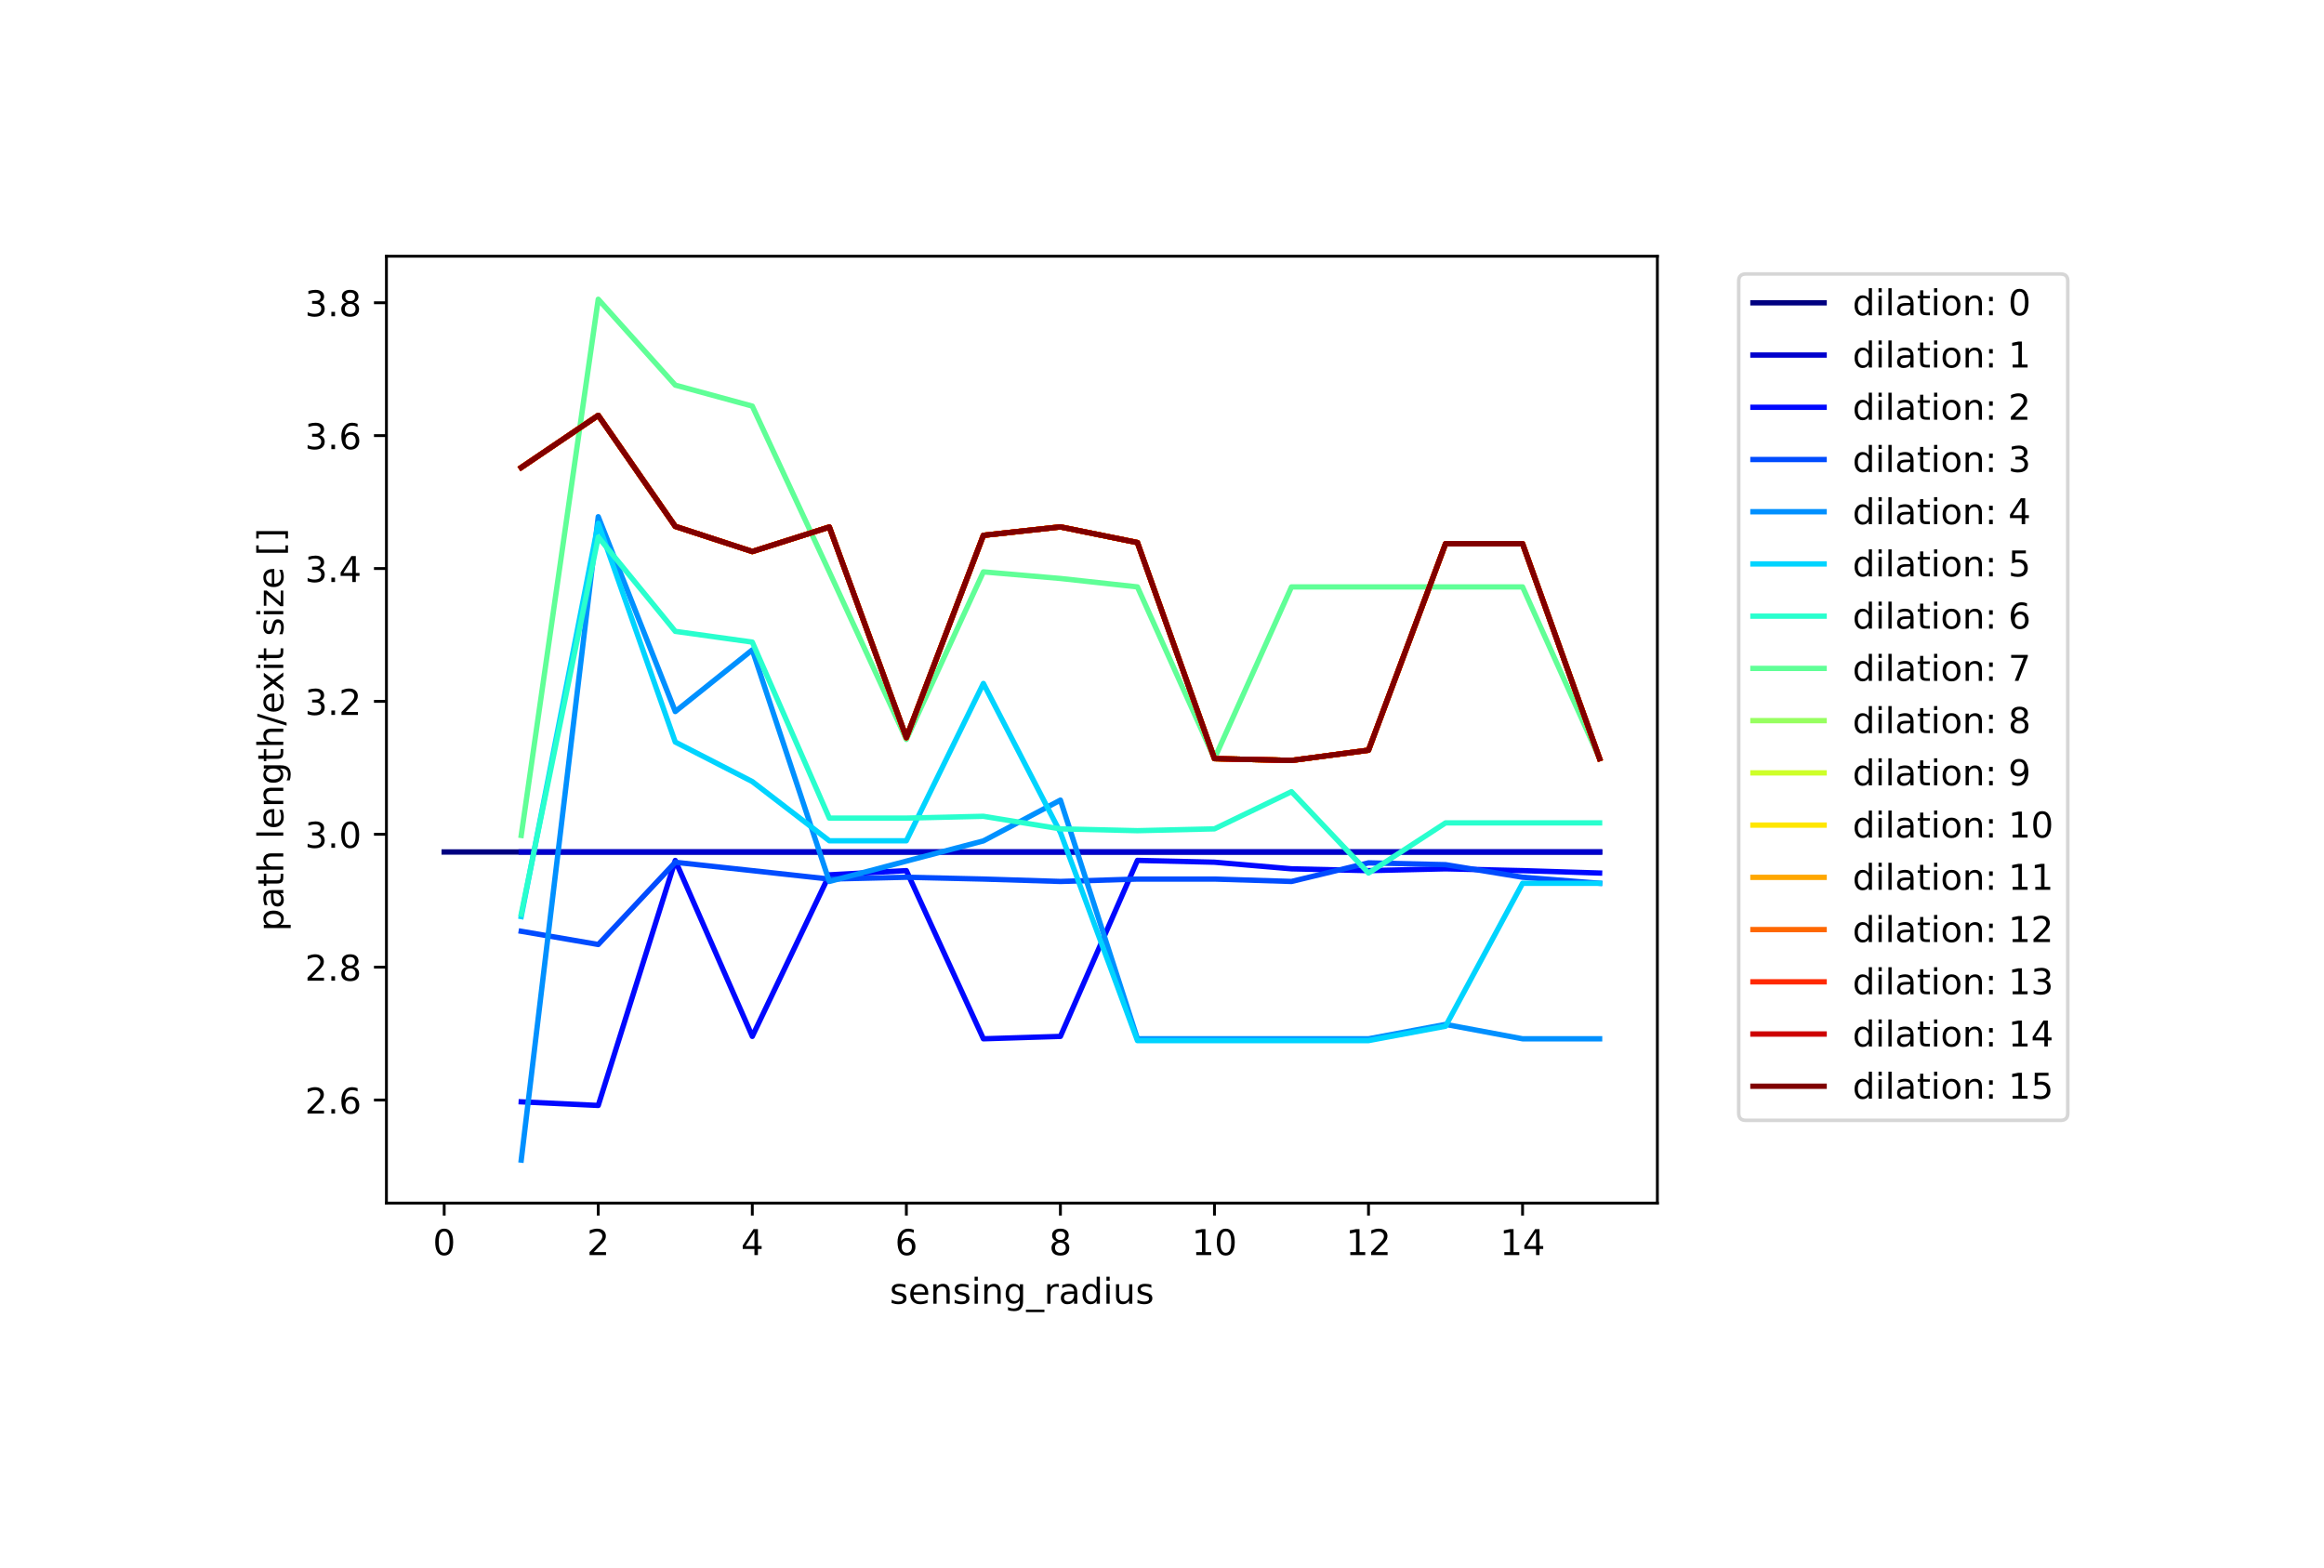 <?xml version="1.0" encoding="utf-8" standalone="no"?>
<!DOCTYPE svg PUBLIC "-//W3C//DTD SVG 1.1//EN"
  "http://www.w3.org/Graphics/SVG/1.1/DTD/svg11.dtd">
<!-- Created with matplotlib (https://matplotlib.org/) -->
<svg height="440.746pt" version="1.1" viewBox="0 0 653.017 440.746" width="653.017pt" xmlns="http://www.w3.org/2000/svg" xmlns:xlink="http://www.w3.org/1999/xlink">
 <defs>
  <style type="text/css">*{stroke-linecap:butt;stroke-linejoin:round;}</style>
 </defs>
 <g id="figure_1">
  <g id="patch_1">
   <path d="M 0 440.746 
L 653.017 440.746 
L 653.017 0 
L 0 0 
z
" style="fill:#ffffff;"/>
  </g>
  <g id="axes_1">
   <g id="patch_2">
    <path d="M 108.581 338.112 
L 465.701 338.112 
L 465.701 72 
L 108.581 72 
z
" style="fill:#ffffff;"/>
   </g>
   <g id="matplotlib.axis_1">
    <g id="xtick_1">
     <g id="line2d_1">
      <defs>
       <path d="M 0 0 
L 0 3.5 
" id="m7208bc230f" style="stroke:#000000;stroke-width:0.8;"/>
      </defs>
      <g>
       <use style="stroke:#000000;stroke-width:0.8;" x="124.814" xlink:href="#m7208bc230f" y="338.112"/>
      </g>
     </g>
     <g id="text_1">
      <!-- 0 -->
      <g transform="translate(121.633 352.71)scale(0.1 -0.1)">
       <defs>
        <path d="M 31.781 66.406 
Q 24.172 66.406 20.328 58.906 
Q 16.5 51.422 16.5 36.375 
Q 16.5 21.391 20.328 13.891 
Q 24.172 6.391 31.781 6.391 
Q 39.453 6.391 43.281 13.891 
Q 47.125 21.391 47.125 36.375 
Q 47.125 51.422 43.281 58.906 
Q 39.453 66.406 31.781 66.406 
z
M 31.781 74.219 
Q 44.047 74.219 50.516 64.516 
Q 56.984 54.828 56.984 36.375 
Q 56.984 17.969 50.516 8.266 
Q 44.047 -1.422 31.781 -1.422 
Q 19.531 -1.422 13.062 8.266 
Q 6.594 17.969 6.594 36.375 
Q 6.594 54.828 13.062 64.516 
Q 19.531 74.219 31.781 74.219 
z
" id="DejaVuSans-48"/>
       </defs>
       <use xlink:href="#DejaVuSans-48"/>
      </g>
     </g>
    </g>
    <g id="xtick_2">
     <g id="line2d_2">
      <g>
       <use style="stroke:#000000;stroke-width:0.8;" x="168.101" xlink:href="#m7208bc230f" y="338.112"/>
      </g>
     </g>
     <g id="text_2">
      <!-- 2 -->
      <g transform="translate(164.92 352.71)scale(0.1 -0.1)">
       <defs>
        <path d="M 19.188 8.297 
L 53.609 8.297 
L 53.609 0 
L 7.328 0 
L 7.328 8.297 
Q 12.938 14.109 22.625 23.891 
Q 32.328 33.688 34.812 36.531 
Q 39.547 41.844 41.422 45.531 
Q 43.312 49.219 43.312 52.781 
Q 43.312 58.594 39.234 62.25 
Q 35.156 65.922 28.609 65.922 
Q 23.969 65.922 18.812 64.312 
Q 13.672 62.703 7.812 59.422 
L 7.812 69.391 
Q 13.766 71.781 18.938 73 
Q 24.125 74.219 28.422 74.219 
Q 39.75 74.219 46.484 68.547 
Q 53.219 62.891 53.219 53.422 
Q 53.219 48.922 51.531 44.891 
Q 49.859 40.875 45.406 35.406 
Q 44.188 33.984 37.641 27.219 
Q 31.109 20.453 19.188 8.297 
z
" id="DejaVuSans-50"/>
       </defs>
       <use xlink:href="#DejaVuSans-50"/>
      </g>
     </g>
    </g>
    <g id="xtick_3">
     <g id="line2d_3">
      <g>
       <use style="stroke:#000000;stroke-width:0.8;" x="211.389" xlink:href="#m7208bc230f" y="338.112"/>
      </g>
     </g>
     <g id="text_3">
      <!-- 4 -->
      <g transform="translate(208.207 352.71)scale(0.1 -0.1)">
       <defs>
        <path d="M 37.797 64.312 
L 12.891 25.391 
L 37.797 25.391 
z
M 35.203 72.906 
L 47.609 72.906 
L 47.609 25.391 
L 58.016 25.391 
L 58.016 17.188 
L 47.609 17.188 
L 47.609 0 
L 37.797 0 
L 37.797 17.188 
L 4.891 17.188 
L 4.891 26.703 
z
" id="DejaVuSans-52"/>
       </defs>
       <use xlink:href="#DejaVuSans-52"/>
      </g>
     </g>
    </g>
    <g id="xtick_4">
     <g id="line2d_4">
      <g>
       <use style="stroke:#000000;stroke-width:0.8;" x="254.676" xlink:href="#m7208bc230f" y="338.112"/>
      </g>
     </g>
     <g id="text_4">
      <!-- 6 -->
      <g transform="translate(251.495 352.71)scale(0.1 -0.1)">
       <defs>
        <path d="M 33.016 40.375 
Q 26.375 40.375 22.484 35.828 
Q 18.609 31.297 18.609 23.391 
Q 18.609 15.531 22.484 10.953 
Q 26.375 6.391 33.016 6.391 
Q 39.656 6.391 43.531 10.953 
Q 47.406 15.531 47.406 23.391 
Q 47.406 31.297 43.531 35.828 
Q 39.656 40.375 33.016 40.375 
z
M 52.594 71.297 
L 52.594 62.312 
Q 48.875 64.062 45.094 64.984 
Q 41.312 65.922 37.594 65.922 
Q 27.828 65.922 22.672 59.328 
Q 17.531 52.734 16.797 39.406 
Q 19.672 43.656 24.016 45.922 
Q 28.375 48.188 33.594 48.188 
Q 44.578 48.188 50.953 41.516 
Q 57.328 34.859 57.328 23.391 
Q 57.328 12.156 50.688 5.359 
Q 44.047 -1.422 33.016 -1.422 
Q 20.359 -1.422 13.672 8.266 
Q 6.984 17.969 6.984 36.375 
Q 6.984 53.656 15.188 63.938 
Q 23.391 74.219 37.203 74.219 
Q 40.922 74.219 44.703 73.484 
Q 48.484 72.75 52.594 71.297 
z
" id="DejaVuSans-54"/>
       </defs>
       <use xlink:href="#DejaVuSans-54"/>
      </g>
     </g>
    </g>
    <g id="xtick_5">
     <g id="line2d_5">
      <g>
       <use style="stroke:#000000;stroke-width:0.8;" x="297.963" xlink:href="#m7208bc230f" y="338.112"/>
      </g>
     </g>
     <g id="text_5">
      <!-- 8 -->
      <g transform="translate(294.782 352.71)scale(0.1 -0.1)">
       <defs>
        <path d="M 31.781 34.625 
Q 24.75 34.625 20.719 30.859 
Q 16.703 27.094 16.703 20.516 
Q 16.703 13.922 20.719 10.156 
Q 24.75 6.391 31.781 6.391 
Q 38.812 6.391 42.859 10.172 
Q 46.922 13.969 46.922 20.516 
Q 46.922 27.094 42.891 30.859 
Q 38.875 34.625 31.781 34.625 
z
M 21.922 38.812 
Q 15.578 40.375 12.031 44.719 
Q 8.5 49.078 8.5 55.328 
Q 8.5 64.062 14.719 69.141 
Q 20.953 74.219 31.781 74.219 
Q 42.672 74.219 48.875 69.141 
Q 55.078 64.062 55.078 55.328 
Q 55.078 49.078 51.531 44.719 
Q 48 40.375 41.703 38.812 
Q 48.828 37.156 52.797 32.312 
Q 56.781 27.484 56.781 20.516 
Q 56.781 9.906 50.312 4.234 
Q 43.844 -1.422 31.781 -1.422 
Q 19.734 -1.422 13.25 4.234 
Q 6.781 9.906 6.781 20.516 
Q 6.781 27.484 10.781 32.312 
Q 14.797 37.156 21.922 38.812 
z
M 18.312 54.391 
Q 18.312 48.734 21.844 45.562 
Q 25.391 42.391 31.781 42.391 
Q 38.141 42.391 41.719 45.562 
Q 45.312 48.734 45.312 54.391 
Q 45.312 60.062 41.719 63.234 
Q 38.141 66.406 31.781 66.406 
Q 25.391 66.406 21.844 63.234 
Q 18.312 60.062 18.312 54.391 
z
" id="DejaVuSans-56"/>
       </defs>
       <use xlink:href="#DejaVuSans-56"/>
      </g>
     </g>
    </g>
    <g id="xtick_6">
     <g id="line2d_6">
      <g>
       <use style="stroke:#000000;stroke-width:0.8;" x="341.25" xlink:href="#m7208bc230f" y="338.112"/>
      </g>
     </g>
     <g id="text_6">
      <!-- 10 -->
      <g transform="translate(334.888 352.71)scale(0.1 -0.1)">
       <defs>
        <path d="M 12.406 8.297 
L 28.516 8.297 
L 28.516 63.922 
L 10.984 60.406 
L 10.984 69.391 
L 28.422 72.906 
L 38.281 72.906 
L 38.281 8.297 
L 54.391 8.297 
L 54.391 0 
L 12.406 0 
z
" id="DejaVuSans-49"/>
       </defs>
       <use xlink:href="#DejaVuSans-49"/>
       <use x="63.623" xlink:href="#DejaVuSans-48"/>
      </g>
     </g>
    </g>
    <g id="xtick_7">
     <g id="line2d_7">
      <g>
       <use style="stroke:#000000;stroke-width:0.8;" x="384.538" xlink:href="#m7208bc230f" y="338.112"/>
      </g>
     </g>
     <g id="text_7">
      <!-- 12 -->
      <g transform="translate(378.175 352.71)scale(0.1 -0.1)">
       <use xlink:href="#DejaVuSans-49"/>
       <use x="63.623" xlink:href="#DejaVuSans-50"/>
      </g>
     </g>
    </g>
    <g id="xtick_8">
     <g id="line2d_8">
      <g>
       <use style="stroke:#000000;stroke-width:0.8;" x="427.825" xlink:href="#m7208bc230f" y="338.112"/>
      </g>
     </g>
     <g id="text_8">
      <!-- 14 -->
      <g transform="translate(421.462 352.71)scale(0.1 -0.1)">
       <use xlink:href="#DejaVuSans-49"/>
       <use x="63.623" xlink:href="#DejaVuSans-52"/>
      </g>
     </g>
    </g>
    <g id="text_9">
     <!-- sensing_radius -->
     <g transform="translate(249.998 366.389)scale(0.1 -0.1)">
      <defs>
       <path d="M 44.281 53.078 
L 44.281 44.578 
Q 40.484 46.531 36.375 47.5 
Q 32.281 48.484 27.875 48.484 
Q 21.188 48.484 17.844 46.438 
Q 14.5 44.391 14.5 40.281 
Q 14.5 37.156 16.891 35.375 
Q 19.281 33.594 26.516 31.984 
L 29.594 31.297 
Q 39.156 29.25 43.188 25.516 
Q 47.219 21.781 47.219 15.094 
Q 47.219 7.469 41.188 3.016 
Q 35.156 -1.422 24.609 -1.422 
Q 20.219 -1.422 15.453 -0.562 
Q 10.688 0.297 5.422 2 
L 5.422 11.281 
Q 10.406 8.688 15.234 7.391 
Q 20.062 6.109 24.812 6.109 
Q 31.156 6.109 34.562 8.281 
Q 37.984 10.453 37.984 14.406 
Q 37.984 18.062 35.516 20.016 
Q 33.062 21.969 24.703 23.781 
L 21.578 24.516 
Q 13.234 26.266 9.516 29.906 
Q 5.812 33.547 5.812 39.891 
Q 5.812 47.609 11.281 51.797 
Q 16.75 56 26.812 56 
Q 31.781 56 36.172 55.266 
Q 40.578 54.547 44.281 53.078 
z
" id="DejaVuSans-115"/>
       <path d="M 56.203 29.594 
L 56.203 25.203 
L 14.891 25.203 
Q 15.484 15.922 20.484 11.062 
Q 25.484 6.203 34.422 6.203 
Q 39.594 6.203 44.453 7.469 
Q 49.312 8.734 54.109 11.281 
L 54.109 2.781 
Q 49.266 0.734 44.188 -0.344 
Q 39.109 -1.422 33.891 -1.422 
Q 20.797 -1.422 13.156 6.188 
Q 5.516 13.812 5.516 26.812 
Q 5.516 40.234 12.766 48.109 
Q 20.016 56 32.328 56 
Q 43.359 56 49.781 48.891 
Q 56.203 41.797 56.203 29.594 
z
M 47.219 32.234 
Q 47.125 39.594 43.094 43.984 
Q 39.062 48.391 32.422 48.391 
Q 24.906 48.391 20.391 44.141 
Q 15.875 39.891 15.188 32.172 
z
" id="DejaVuSans-101"/>
       <path d="M 54.891 33.016 
L 54.891 0 
L 45.906 0 
L 45.906 32.719 
Q 45.906 40.484 42.875 44.328 
Q 39.844 48.188 33.797 48.188 
Q 26.516 48.188 22.312 43.547 
Q 18.109 38.922 18.109 30.906 
L 18.109 0 
L 9.078 0 
L 9.078 54.688 
L 18.109 54.688 
L 18.109 46.188 
Q 21.344 51.125 25.703 53.562 
Q 30.078 56 35.797 56 
Q 45.219 56 50.047 50.172 
Q 54.891 44.344 54.891 33.016 
z
" id="DejaVuSans-110"/>
       <path d="M 9.422 54.688 
L 18.406 54.688 
L 18.406 0 
L 9.422 0 
z
M 9.422 75.984 
L 18.406 75.984 
L 18.406 64.594 
L 9.422 64.594 
z
" id="DejaVuSans-105"/>
       <path d="M 45.406 27.984 
Q 45.406 37.75 41.375 43.109 
Q 37.359 48.484 30.078 48.484 
Q 22.859 48.484 18.828 43.109 
Q 14.797 37.75 14.797 27.984 
Q 14.797 18.266 18.828 12.891 
Q 22.859 7.516 30.078 7.516 
Q 37.359 7.516 41.375 12.891 
Q 45.406 18.266 45.406 27.984 
z
M 54.391 6.781 
Q 54.391 -7.172 48.188 -13.984 
Q 42 -20.797 29.203 -20.797 
Q 24.469 -20.797 20.266 -20.094 
Q 16.062 -19.391 12.109 -17.922 
L 12.109 -9.188 
Q 16.062 -11.328 19.922 -12.344 
Q 23.781 -13.375 27.781 -13.375 
Q 36.625 -13.375 41.016 -8.766 
Q 45.406 -4.156 45.406 5.172 
L 45.406 9.625 
Q 42.625 4.781 38.281 2.391 
Q 33.938 0 27.875 0 
Q 17.828 0 11.672 7.656 
Q 5.516 15.328 5.516 27.984 
Q 5.516 40.672 11.672 48.328 
Q 17.828 56 27.875 56 
Q 33.938 56 38.281 53.609 
Q 42.625 51.219 45.406 46.391 
L 45.406 54.688 
L 54.391 54.688 
z
" id="DejaVuSans-103"/>
       <path d="M 50.984 -16.609 
L 50.984 -23.578 
L -0.984 -23.578 
L -0.984 -16.609 
z
" id="DejaVuSans-95"/>
       <path d="M 41.109 46.297 
Q 39.594 47.172 37.812 47.578 
Q 36.031 48 33.891 48 
Q 26.266 48 22.188 43.047 
Q 18.109 38.094 18.109 28.812 
L 18.109 0 
L 9.078 0 
L 9.078 54.688 
L 18.109 54.688 
L 18.109 46.188 
Q 20.953 51.172 25.484 53.578 
Q 30.031 56 36.531 56 
Q 37.453 56 38.578 55.875 
Q 39.703 55.766 41.062 55.516 
z
" id="DejaVuSans-114"/>
       <path d="M 34.281 27.484 
Q 23.391 27.484 19.188 25 
Q 14.984 22.516 14.984 16.5 
Q 14.984 11.719 18.141 8.906 
Q 21.297 6.109 26.703 6.109 
Q 34.188 6.109 38.703 11.406 
Q 43.219 16.703 43.219 25.484 
L 43.219 27.484 
z
M 52.203 31.203 
L 52.203 0 
L 43.219 0 
L 43.219 8.297 
Q 40.141 3.328 35.547 0.953 
Q 30.953 -1.422 24.312 -1.422 
Q 15.922 -1.422 10.953 3.297 
Q 6 8.016 6 15.922 
Q 6 25.141 12.172 29.828 
Q 18.359 34.516 30.609 34.516 
L 43.219 34.516 
L 43.219 35.406 
Q 43.219 41.609 39.141 45 
Q 35.062 48.391 27.688 48.391 
Q 23 48.391 18.547 47.266 
Q 14.109 46.141 10.016 43.891 
L 10.016 52.203 
Q 14.938 54.109 19.578 55.047 
Q 24.219 56 28.609 56 
Q 40.484 56 46.344 49.844 
Q 52.203 43.703 52.203 31.203 
z
" id="DejaVuSans-97"/>
       <path d="M 45.406 46.391 
L 45.406 75.984 
L 54.391 75.984 
L 54.391 0 
L 45.406 0 
L 45.406 8.203 
Q 42.578 3.328 38.25 0.953 
Q 33.938 -1.422 27.875 -1.422 
Q 17.969 -1.422 11.734 6.484 
Q 5.516 14.406 5.516 27.297 
Q 5.516 40.188 11.734 48.094 
Q 17.969 56 27.875 56 
Q 33.938 56 38.25 53.625 
Q 42.578 51.266 45.406 46.391 
z
M 14.797 27.297 
Q 14.797 17.391 18.875 11.75 
Q 22.953 6.109 30.078 6.109 
Q 37.203 6.109 41.297 11.75 
Q 45.406 17.391 45.406 27.297 
Q 45.406 37.203 41.297 42.844 
Q 37.203 48.484 30.078 48.484 
Q 22.953 48.484 18.875 42.844 
Q 14.797 37.203 14.797 27.297 
z
" id="DejaVuSans-100"/>
       <path d="M 8.5 21.578 
L 8.5 54.688 
L 17.484 54.688 
L 17.484 21.922 
Q 17.484 14.156 20.5 10.266 
Q 23.531 6.391 29.594 6.391 
Q 36.859 6.391 41.078 11.031 
Q 45.312 15.672 45.312 23.688 
L 45.312 54.688 
L 54.297 54.688 
L 54.297 0 
L 45.312 0 
L 45.312 8.406 
Q 42.047 3.422 37.719 1 
Q 33.406 -1.422 27.688 -1.422 
Q 18.266 -1.422 13.375 4.438 
Q 8.5 10.297 8.5 21.578 
z
M 31.109 56 
z
" id="DejaVuSans-117"/>
      </defs>
      <use xlink:href="#DejaVuSans-115"/>
      <use x="52.1" xlink:href="#DejaVuSans-101"/>
      <use x="113.623" xlink:href="#DejaVuSans-110"/>
      <use x="177.002" xlink:href="#DejaVuSans-115"/>
      <use x="229.102" xlink:href="#DejaVuSans-105"/>
      <use x="256.885" xlink:href="#DejaVuSans-110"/>
      <use x="320.264" xlink:href="#DejaVuSans-103"/>
      <use x="383.74" xlink:href="#DejaVuSans-95"/>
      <use x="433.74" xlink:href="#DejaVuSans-114"/>
      <use x="474.854" xlink:href="#DejaVuSans-97"/>
      <use x="536.133" xlink:href="#DejaVuSans-100"/>
      <use x="599.609" xlink:href="#DejaVuSans-105"/>
      <use x="627.393" xlink:href="#DejaVuSans-117"/>
      <use x="690.771" xlink:href="#DejaVuSans-115"/>
     </g>
    </g>
   </g>
   <g id="matplotlib.axis_2">
    <g id="ytick_1">
     <g id="line2d_9">
      <defs>
       <path d="M 0 0 
L -3.5 0 
" id="m93b12bc0d9" style="stroke:#000000;stroke-width:0.8;"/>
      </defs>
      <g>
       <use style="stroke:#000000;stroke-width:0.8;" x="108.581" xlink:href="#m93b12bc0d9" y="309.148"/>
      </g>
     </g>
     <g id="text_10">
      <!-- 2.6 -->
      <g transform="translate(85.678 312.947)scale(0.1 -0.1)">
       <defs>
        <path d="M 10.688 12.406 
L 21 12.406 
L 21 0 
L 10.688 0 
z
" id="DejaVuSans-46"/>
       </defs>
       <use xlink:href="#DejaVuSans-50"/>
       <use x="63.623" xlink:href="#DejaVuSans-46"/>
       <use x="95.41" xlink:href="#DejaVuSans-54"/>
      </g>
     </g>
    </g>
    <g id="ytick_2">
     <g id="line2d_10">
      <g>
       <use style="stroke:#000000;stroke-width:0.8;" x="108.581" xlink:href="#m93b12bc0d9" y="271.803"/>
      </g>
     </g>
     <g id="text_11">
      <!-- 2.8 -->
      <g transform="translate(85.678 275.602)scale(0.1 -0.1)">
       <use xlink:href="#DejaVuSans-50"/>
       <use x="63.623" xlink:href="#DejaVuSans-46"/>
       <use x="95.41" xlink:href="#DejaVuSans-56"/>
      </g>
     </g>
    </g>
    <g id="ytick_3">
     <g id="line2d_11">
      <g>
       <use style="stroke:#000000;stroke-width:0.8;" x="108.581" xlink:href="#m93b12bc0d9" y="234.458"/>
      </g>
     </g>
     <g id="text_12">
      <!-- 3.0 -->
      <g transform="translate(85.678 238.257)scale(0.1 -0.1)">
       <defs>
        <path d="M 40.578 39.312 
Q 47.656 37.797 51.625 33 
Q 55.609 28.219 55.609 21.188 
Q 55.609 10.406 48.188 4.484 
Q 40.766 -1.422 27.094 -1.422 
Q 22.516 -1.422 17.656 -0.516 
Q 12.797 0.391 7.625 2.203 
L 7.625 11.719 
Q 11.719 9.328 16.594 8.109 
Q 21.484 6.891 26.812 6.891 
Q 36.078 6.891 40.938 10.547 
Q 45.797 14.203 45.797 21.188 
Q 45.797 27.641 41.281 31.266 
Q 36.766 34.906 28.719 34.906 
L 20.219 34.906 
L 20.219 43.016 
L 29.109 43.016 
Q 36.375 43.016 40.234 45.922 
Q 44.094 48.828 44.094 54.297 
Q 44.094 59.906 40.109 62.906 
Q 36.141 65.922 28.719 65.922 
Q 24.656 65.922 20.016 65.031 
Q 15.375 64.156 9.812 62.312 
L 9.812 71.094 
Q 15.438 72.656 20.344 73.438 
Q 25.25 74.219 29.594 74.219 
Q 40.828 74.219 47.359 69.109 
Q 53.906 64.016 53.906 55.328 
Q 53.906 49.266 50.438 45.094 
Q 46.969 40.922 40.578 39.312 
z
" id="DejaVuSans-51"/>
       </defs>
       <use xlink:href="#DejaVuSans-51"/>
       <use x="63.623" xlink:href="#DejaVuSans-46"/>
       <use x="95.41" xlink:href="#DejaVuSans-48"/>
      </g>
     </g>
    </g>
    <g id="ytick_4">
     <g id="line2d_12">
      <g>
       <use style="stroke:#000000;stroke-width:0.8;" x="108.581" xlink:href="#m93b12bc0d9" y="197.113"/>
      </g>
     </g>
     <g id="text_13">
      <!-- 3.2 -->
      <g transform="translate(85.678 200.913)scale(0.1 -0.1)">
       <use xlink:href="#DejaVuSans-51"/>
       <use x="63.623" xlink:href="#DejaVuSans-46"/>
       <use x="95.41" xlink:href="#DejaVuSans-50"/>
      </g>
     </g>
    </g>
    <g id="ytick_5">
     <g id="line2d_13">
      <g>
       <use style="stroke:#000000;stroke-width:0.8;" x="108.581" xlink:href="#m93b12bc0d9" y="159.768"/>
      </g>
     </g>
     <g id="text_14">
      <!-- 3.4 -->
      <g transform="translate(85.678 163.568)scale(0.1 -0.1)">
       <use xlink:href="#DejaVuSans-51"/>
       <use x="63.623" xlink:href="#DejaVuSans-46"/>
       <use x="95.41" xlink:href="#DejaVuSans-52"/>
      </g>
     </g>
    </g>
    <g id="ytick_6">
     <g id="line2d_14">
      <g>
       <use style="stroke:#000000;stroke-width:0.8;" x="108.581" xlink:href="#m93b12bc0d9" y="122.423"/>
      </g>
     </g>
     <g id="text_15">
      <!-- 3.6 -->
      <g transform="translate(85.678 126.223)scale(0.1 -0.1)">
       <use xlink:href="#DejaVuSans-51"/>
       <use x="63.623" xlink:href="#DejaVuSans-46"/>
       <use x="95.41" xlink:href="#DejaVuSans-54"/>
      </g>
     </g>
    </g>
    <g id="ytick_7">
     <g id="line2d_15">
      <g>
       <use style="stroke:#000000;stroke-width:0.8;" x="108.581" xlink:href="#m93b12bc0d9" y="85.078"/>
      </g>
     </g>
     <g id="text_16">
      <!-- 3.8 -->
      <g transform="translate(85.678 88.878)scale(0.1 -0.1)">
       <use xlink:href="#DejaVuSans-51"/>
       <use x="63.623" xlink:href="#DejaVuSans-46"/>
       <use x="95.41" xlink:href="#DejaVuSans-56"/>
      </g>
     </g>
    </g>
    <g id="text_17">
     <!-- path length/exit size [] -->
     <g transform="translate(79.598 261.706)rotate(-90)scale(0.1 -0.1)">
      <defs>
       <path d="M 18.109 8.203 
L 18.109 -20.797 
L 9.078 -20.797 
L 9.078 54.688 
L 18.109 54.688 
L 18.109 46.391 
Q 20.953 51.266 25.266 53.625 
Q 29.594 56 35.594 56 
Q 45.562 56 51.781 48.094 
Q 58.016 40.188 58.016 27.297 
Q 58.016 14.406 51.781 6.484 
Q 45.562 -1.422 35.594 -1.422 
Q 29.594 -1.422 25.266 0.953 
Q 20.953 3.328 18.109 8.203 
z
M 48.688 27.297 
Q 48.688 37.203 44.609 42.844 
Q 40.531 48.484 33.406 48.484 
Q 26.266 48.484 22.188 42.844 
Q 18.109 37.203 18.109 27.297 
Q 18.109 17.391 22.188 11.75 
Q 26.266 6.109 33.406 6.109 
Q 40.531 6.109 44.609 11.75 
Q 48.688 17.391 48.688 27.297 
z
" id="DejaVuSans-112"/>
       <path d="M 18.312 70.219 
L 18.312 54.688 
L 36.812 54.688 
L 36.812 47.703 
L 18.312 47.703 
L 18.312 18.016 
Q 18.312 11.328 20.141 9.422 
Q 21.969 7.516 27.594 7.516 
L 36.812 7.516 
L 36.812 0 
L 27.594 0 
Q 17.188 0 13.234 3.875 
Q 9.281 7.766 9.281 18.016 
L 9.281 47.703 
L 2.688 47.703 
L 2.688 54.688 
L 9.281 54.688 
L 9.281 70.219 
z
" id="DejaVuSans-116"/>
       <path d="M 54.891 33.016 
L 54.891 0 
L 45.906 0 
L 45.906 32.719 
Q 45.906 40.484 42.875 44.328 
Q 39.844 48.188 33.797 48.188 
Q 26.516 48.188 22.312 43.547 
Q 18.109 38.922 18.109 30.906 
L 18.109 0 
L 9.078 0 
L 9.078 75.984 
L 18.109 75.984 
L 18.109 46.188 
Q 21.344 51.125 25.703 53.562 
Q 30.078 56 35.797 56 
Q 45.219 56 50.047 50.172 
Q 54.891 44.344 54.891 33.016 
z
" id="DejaVuSans-104"/>
       <path id="DejaVuSans-32"/>
       <path d="M 9.422 75.984 
L 18.406 75.984 
L 18.406 0 
L 9.422 0 
z
" id="DejaVuSans-108"/>
       <path d="M 25.391 72.906 
L 33.688 72.906 
L 8.297 -9.281 
L 0 -9.281 
z
" id="DejaVuSans-47"/>
       <path d="M 54.891 54.688 
L 35.109 28.078 
L 55.906 0 
L 45.312 0 
L 29.391 21.484 
L 13.484 0 
L 2.875 0 
L 24.125 28.609 
L 4.688 54.688 
L 15.281 54.688 
L 29.781 35.203 
L 44.281 54.688 
z
" id="DejaVuSans-120"/>
       <path d="M 5.516 54.688 
L 48.188 54.688 
L 48.188 46.484 
L 14.406 7.172 
L 48.188 7.172 
L 48.188 0 
L 4.297 0 
L 4.297 8.203 
L 38.094 47.516 
L 5.516 47.516 
z
" id="DejaVuSans-122"/>
       <path d="M 8.594 75.984 
L 29.297 75.984 
L 29.297 69 
L 17.578 69 
L 17.578 -6.203 
L 29.297 -6.203 
L 29.297 -13.188 
L 8.594 -13.188 
z
" id="DejaVuSans-91"/>
       <path d="M 30.422 75.984 
L 30.422 -13.188 
L 9.719 -13.188 
L 9.719 -6.203 
L 21.391 -6.203 
L 21.391 69 
L 9.719 69 
L 9.719 75.984 
z
" id="DejaVuSans-93"/>
      </defs>
      <use xlink:href="#DejaVuSans-112"/>
      <use x="63.477" xlink:href="#DejaVuSans-97"/>
      <use x="124.756" xlink:href="#DejaVuSans-116"/>
      <use x="163.965" xlink:href="#DejaVuSans-104"/>
      <use x="227.344" xlink:href="#DejaVuSans-32"/>
      <use x="259.131" xlink:href="#DejaVuSans-108"/>
      <use x="286.914" xlink:href="#DejaVuSans-101"/>
      <use x="348.438" xlink:href="#DejaVuSans-110"/>
      <use x="411.816" xlink:href="#DejaVuSans-103"/>
      <use x="475.293" xlink:href="#DejaVuSans-116"/>
      <use x="514.502" xlink:href="#DejaVuSans-104"/>
      <use x="577.881" xlink:href="#DejaVuSans-47"/>
      <use x="611.572" xlink:href="#DejaVuSans-101"/>
      <use x="671.346" xlink:href="#DejaVuSans-120"/>
      <use x="730.525" xlink:href="#DejaVuSans-105"/>
      <use x="758.309" xlink:href="#DejaVuSans-116"/>
      <use x="797.518" xlink:href="#DejaVuSans-32"/>
      <use x="829.305" xlink:href="#DejaVuSans-115"/>
      <use x="881.404" xlink:href="#DejaVuSans-105"/>
      <use x="909.188" xlink:href="#DejaVuSans-122"/>
      <use x="961.678" xlink:href="#DejaVuSans-101"/>
      <use x="1023.201" xlink:href="#DejaVuSans-32"/>
      <use x="1054.988" xlink:href="#DejaVuSans-91"/>
      <use x="1094.002" xlink:href="#DejaVuSans-93"/>
     </g>
    </g>
   </g>
   <g id="line2d_16">
    <path clip-path="url(#p1599a7a242)" d="M 124.814 239.43 
L 146.458 239.43 
L 168.101 239.43 
L 189.745 239.43 
L 211.389 239.43 
L 233.032 239.43 
L 254.676 239.43 
L 276.319 239.43 
L 297.963 239.43 
L 319.607 239.43 
L 341.25 239.43 
L 362.894 239.43 
L 384.538 239.43 
L 406.181 239.43 
L 427.825 239.43 
L 449.469 239.43 
" style="fill:none;stroke:#000080;stroke-linecap:square;stroke-width:1.5;"/>
   </g>
   <g id="line2d_17">
    <path clip-path="url(#p1599a7a242)" d="M 146.458 239.43 
L 168.101 239.43 
L 189.745 239.43 
L 211.389 239.43 
L 233.032 239.43 
L 254.676 239.43 
L 276.319 239.43 
L 297.963 239.43 
L 319.607 239.43 
L 341.25 239.43 
L 362.894 239.43 
L 384.538 239.43 
L 406.181 239.43 
L 427.825 239.43 
L 449.469 239.43 
" style="fill:none;stroke:#0000cd;stroke-linecap:square;stroke-width:1.5;"/>
   </g>
   <g id="line2d_18">
    <path clip-path="url(#p1599a7a242)" d="M 146.458 309.649 
L 168.101 310.667 
L 189.745 241.817 
L 211.389 291.258 
L 233.032 245.858 
L 254.676 244.675 
L 276.319 291.933 
L 297.963 291.258 
L 319.607 241.798 
L 341.25 242.307 
L 362.894 244.165 
L 384.538 244.675 
L 406.181 244.165 
L 427.825 244.675 
L 449.469 245.349 
" style="fill:none;stroke:#0008ff;stroke-linecap:square;stroke-width:1.5;"/>
   </g>
   <g id="line2d_19">
    <path clip-path="url(#p1599a7a242)" d="M 146.458 261.716 
L 168.101 265.433 
L 189.745 242.326 
L 211.389 244.675 
L 233.032 247.042 
L 254.676 246.533 
L 276.319 247.042 
L 297.963 247.717 
L 319.607 247.042 
L 341.25 247.042 
L 362.894 247.717 
L 384.538 242.491 
L 406.181 243 
L 427.825 246.533 
L 449.469 248.226 
" style="fill:none;stroke:#004cff;stroke-linecap:square;stroke-width:1.5;"/>
   </g>
   <g id="line2d_20">
    <path clip-path="url(#p1599a7a242)" d="M 146.458 326.016 
L 168.101 145.213 
L 189.745 199.968 
L 211.389 182.636 
L 233.032 247.717 
L 254.676 242.001 
L 276.319 236.322 
L 297.963 224.853 
L 319.607 291.933 
L 341.25 291.933 
L 362.894 291.933 
L 384.538 291.933 
L 406.181 287.891 
L 427.825 291.933 
L 449.469 291.933 
" style="fill:none;stroke:#0090ff;stroke-linecap:square;stroke-width:1.5;"/>
   </g>
   <g id="line2d_21">
    <path clip-path="url(#p1599a7a242)" d="M 146.458 257.586 
L 168.101 147.072 
L 189.745 208.538 
L 211.389 219.646 
L 233.032 236.285 
L 254.676 236.285 
L 276.319 192.069 
L 297.963 233.955 
L 319.607 292.442 
L 341.25 292.442 
L 362.894 292.442 
L 384.538 292.442 
L 406.181 288.4 
L 427.825 248.226 
L 449.469 248.226 
" style="fill:none;stroke:#00d4ff;stroke-linecap:square;stroke-width:1.5;"/>
   </g>
   <g id="line2d_22">
    <path clip-path="url(#p1599a7a242)" d="M 146.458 256.893 
L 168.101 150.929 
L 189.745 177.429 
L 211.389 180.452 
L 233.032 229.913 
L 254.676 229.913 
L 276.319 229.404 
L 297.963 232.936 
L 319.607 233.446 
L 341.25 232.936 
L 362.894 222.485 
L 384.538 245.349 
L 406.181 231.262 
L 427.825 231.262 
L 449.469 231.262 
" style="fill:none;stroke:#29ffce;stroke-linecap:square;stroke-width:1.5;"/>
   </g>
   <g id="line2d_23">
    <path clip-path="url(#p1599a7a242)" d="M 146.458 234.785 
L 168.101 84.096 
L 189.745 108.228 
L 211.389 114.128 
L 233.032 160.712 
L 254.676 207.805 
L 276.319 160.712 
L 297.963 162.571 
L 319.607 164.938 
L 341.25 213.196 
L 362.894 164.938 
L 384.538 164.938 
L 406.181 164.938 
L 427.825 164.938 
L 449.469 213.196 
" style="fill:none;stroke:#60ff97;stroke-linecap:square;stroke-width:1.5;"/>
   </g>
   <g id="line2d_24">
    <path clip-path="url(#p1599a7a242)" d="M 146.458 131.388 
L 168.101 116.733 
L 189.745 147.931 
L 211.389 154.996 
L 233.032 148.115 
L 254.676 207.296 
L 276.319 150.445 
L 297.963 148.077 
L 319.607 152.482 
L 341.25 213.196 
L 362.894 213.705 
L 384.538 210.828 
L 406.181 152.813 
L 427.825 152.813 
L 449.469 213.196 
" style="fill:none;stroke:#97ff60;stroke-linecap:square;stroke-width:1.5;"/>
   </g>
   <g id="line2d_25">
    <path clip-path="url(#p1599a7a242)" d="M 146.458 131.388 
L 168.101 116.733 
L 189.745 147.931 
L 211.389 154.996 
L 233.032 148.115 
L 254.676 207.296 
L 276.319 150.445 
L 297.963 148.077 
L 319.607 152.482 
L 341.25 213.196 
L 362.894 213.705 
L 384.538 210.828 
L 406.181 152.813 
L 427.825 152.813 
L 449.469 213.196 
" style="fill:none;stroke:#ceff29;stroke-linecap:square;stroke-width:1.5;"/>
   </g>
   <g id="line2d_26">
    <path clip-path="url(#p1599a7a242)" d="M 146.458 131.388 
L 168.101 116.733 
L 189.745 147.931 
L 211.389 154.996 
L 233.032 148.115 
L 254.676 207.296 
L 276.319 150.445 
L 297.963 148.077 
L 319.607 152.482 
L 341.25 213.196 
L 362.894 213.705 
L 384.538 210.828 
L 406.181 152.813 
L 427.825 152.813 
L 449.469 213.196 
" style="fill:none;stroke:#ffe600;stroke-linecap:square;stroke-width:1.5;"/>
   </g>
   <g id="line2d_27">
    <path clip-path="url(#p1599a7a242)" d="M 146.458 131.388 
L 168.101 116.733 
L 189.745 147.931 
L 211.389 154.996 
L 233.032 148.115 
L 254.676 207.296 
L 276.319 150.445 
L 297.963 148.077 
L 319.607 152.482 
L 341.25 213.196 
L 362.894 213.705 
L 384.538 210.828 
L 406.181 152.813 
L 427.825 152.813 
L 449.469 213.196 
" style="fill:none;stroke:#ffa700;stroke-linecap:square;stroke-width:1.5;"/>
   </g>
   <g id="line2d_28">
    <path clip-path="url(#p1599a7a242)" d="M 146.458 131.388 
L 168.101 116.733 
L 189.745 147.931 
L 211.389 154.996 
L 233.032 148.115 
L 254.676 207.296 
L 276.319 150.445 
L 297.963 148.077 
L 319.607 152.482 
L 341.25 213.196 
L 362.894 213.705 
L 384.538 210.828 
L 406.181 152.813 
L 427.825 152.813 
L 449.469 213.196 
" style="fill:none;stroke:#ff6800;stroke-linecap:square;stroke-width:1.5;"/>
   </g>
   <g id="line2d_29">
    <path clip-path="url(#p1599a7a242)" d="M 146.458 131.388 
L 168.101 116.733 
L 189.745 147.931 
L 211.389 154.996 
L 233.032 148.115 
L 254.676 207.296 
L 276.319 150.445 
L 297.963 148.077 
L 319.607 152.482 
L 341.25 213.196 
L 362.894 213.705 
L 384.538 210.828 
L 406.181 152.813 
L 427.825 152.813 
L 449.469 213.196 
" style="fill:none;stroke:#ff2900;stroke-linecap:square;stroke-width:1.5;"/>
   </g>
   <g id="line2d_30">
    <path clip-path="url(#p1599a7a242)" d="M 146.458 131.388 
L 168.101 116.733 
L 189.745 147.931 
L 211.389 154.996 
L 233.032 148.115 
L 254.676 207.296 
L 276.319 150.445 
L 297.963 148.077 
L 319.607 152.482 
L 341.25 213.196 
L 362.894 213.705 
L 384.538 210.828 
L 406.181 152.813 
L 427.825 152.813 
L 449.469 213.196 
" style="fill:none;stroke:#cd0000;stroke-linecap:square;stroke-width:1.5;"/>
   </g>
   <g id="line2d_31">
    <path clip-path="url(#p1599a7a242)" d="M 146.458 131.388 
L 168.101 116.733 
L 189.745 147.931 
L 211.389 154.996 
L 233.032 148.115 
L 254.676 207.296 
L 276.319 150.445 
L 297.963 148.077 
L 319.607 152.482 
L 341.25 213.196 
L 362.894 213.705 
L 384.538 210.828 
L 406.181 152.813 
L 427.825 152.813 
L 449.469 213.196 
" style="fill:none;stroke:#800000;stroke-linecap:square;stroke-width:1.5;"/>
   </g>
   <g id="patch_3">
    <path d="M 108.581 338.112 
L 108.581 72 
" style="fill:none;stroke:#000000;stroke-linecap:square;stroke-linejoin:miter;stroke-width:0.8;"/>
   </g>
   <g id="patch_4">
    <path d="M 465.701 338.112 
L 465.701 72 
" style="fill:none;stroke:#000000;stroke-linecap:square;stroke-linejoin:miter;stroke-width:0.8;"/>
   </g>
   <g id="patch_5">
    <path d="M 108.581 338.112 
L 465.701 338.112 
" style="fill:none;stroke:#000000;stroke-linecap:square;stroke-linejoin:miter;stroke-width:0.8;"/>
   </g>
   <g id="patch_6">
    <path d="M 108.581 72 
L 465.701 72 
" style="fill:none;stroke:#000000;stroke-linecap:square;stroke-linejoin:miter;stroke-width:0.8;"/>
   </g>
   <g id="legend_1">
    <g id="patch_7">
     <path d="M 490.557 314.85 
L 579.017 314.85 
Q 581.017 314.85 581.017 312.85 
L 581.017 79 
Q 581.017 77 579.017 77 
L 490.557 77 
Q 488.557 77 488.557 79 
L 488.557 312.85 
Q 488.557 314.85 490.557 314.85 
z
" style="fill:#ffffff;opacity:0.8;stroke:#cccccc;stroke-linejoin:miter;"/>
    </g>
    <g id="line2d_32">
     <path d="M 492.557 85.098 
L 512.557 85.098 
" style="fill:none;stroke:#000080;stroke-linecap:square;stroke-width:1.5;"/>
    </g>
    <g id="line2d_33"/>
    <g id="text_18">
     <!-- dilation: 0 -->
     <g transform="translate(520.557 88.598)scale(0.1 -0.1)">
      <defs>
       <path d="M 30.609 48.391 
Q 23.391 48.391 19.188 42.75 
Q 14.984 37.109 14.984 27.297 
Q 14.984 17.484 19.156 11.844 
Q 23.344 6.203 30.609 6.203 
Q 37.797 6.203 41.984 11.859 
Q 46.188 17.531 46.188 27.297 
Q 46.188 37.016 41.984 42.703 
Q 37.797 48.391 30.609 48.391 
z
M 30.609 56 
Q 42.328 56 49.016 48.375 
Q 55.719 40.766 55.719 27.297 
Q 55.719 13.875 49.016 6.219 
Q 42.328 -1.422 30.609 -1.422 
Q 18.844 -1.422 12.172 6.219 
Q 5.516 13.875 5.516 27.297 
Q 5.516 40.766 12.172 48.375 
Q 18.844 56 30.609 56 
z
" id="DejaVuSans-111"/>
       <path d="M 11.719 12.406 
L 22.016 12.406 
L 22.016 0 
L 11.719 0 
z
M 11.719 51.703 
L 22.016 51.703 
L 22.016 39.312 
L 11.719 39.312 
z
" id="DejaVuSans-58"/>
      </defs>
      <use xlink:href="#DejaVuSans-100"/>
      <use x="63.477" xlink:href="#DejaVuSans-105"/>
      <use x="91.26" xlink:href="#DejaVuSans-108"/>
      <use x="119.043" xlink:href="#DejaVuSans-97"/>
      <use x="180.322" xlink:href="#DejaVuSans-116"/>
      <use x="219.531" xlink:href="#DejaVuSans-105"/>
      <use x="247.314" xlink:href="#DejaVuSans-111"/>
      <use x="308.496" xlink:href="#DejaVuSans-110"/>
      <use x="371.875" xlink:href="#DejaVuSans-58"/>
      <use x="405.566" xlink:href="#DejaVuSans-32"/>
      <use x="437.354" xlink:href="#DejaVuSans-48"/>
     </g>
    </g>
    <g id="line2d_34">
     <path d="M 492.557 99.777 
L 512.557 99.777 
" style="fill:none;stroke:#0000cd;stroke-linecap:square;stroke-width:1.5;"/>
    </g>
    <g id="line2d_35"/>
    <g id="text_19">
     <!-- dilation: 1 -->
     <g transform="translate(520.557 103.277)scale(0.1 -0.1)">
      <use xlink:href="#DejaVuSans-100"/>
      <use x="63.477" xlink:href="#DejaVuSans-105"/>
      <use x="91.26" xlink:href="#DejaVuSans-108"/>
      <use x="119.043" xlink:href="#DejaVuSans-97"/>
      <use x="180.322" xlink:href="#DejaVuSans-116"/>
      <use x="219.531" xlink:href="#DejaVuSans-105"/>
      <use x="247.314" xlink:href="#DejaVuSans-111"/>
      <use x="308.496" xlink:href="#DejaVuSans-110"/>
      <use x="371.875" xlink:href="#DejaVuSans-58"/>
      <use x="405.566" xlink:href="#DejaVuSans-32"/>
      <use x="437.354" xlink:href="#DejaVuSans-49"/>
     </g>
    </g>
    <g id="line2d_36">
     <path d="M 492.557 114.455 
L 512.557 114.455 
" style="fill:none;stroke:#0008ff;stroke-linecap:square;stroke-width:1.5;"/>
    </g>
    <g id="line2d_37"/>
    <g id="text_20">
     <!-- dilation: 2 -->
     <g transform="translate(520.557 117.955)scale(0.1 -0.1)">
      <use xlink:href="#DejaVuSans-100"/>
      <use x="63.477" xlink:href="#DejaVuSans-105"/>
      <use x="91.26" xlink:href="#DejaVuSans-108"/>
      <use x="119.043" xlink:href="#DejaVuSans-97"/>
      <use x="180.322" xlink:href="#DejaVuSans-116"/>
      <use x="219.531" xlink:href="#DejaVuSans-105"/>
      <use x="247.314" xlink:href="#DejaVuSans-111"/>
      <use x="308.496" xlink:href="#DejaVuSans-110"/>
      <use x="371.875" xlink:href="#DejaVuSans-58"/>
      <use x="405.566" xlink:href="#DejaVuSans-32"/>
      <use x="437.354" xlink:href="#DejaVuSans-50"/>
     </g>
    </g>
    <g id="line2d_38">
     <path d="M 492.557 129.133 
L 512.557 129.133 
" style="fill:none;stroke:#004cff;stroke-linecap:square;stroke-width:1.5;"/>
    </g>
    <g id="line2d_39"/>
    <g id="text_21">
     <!-- dilation: 3 -->
     <g transform="translate(520.557 132.633)scale(0.1 -0.1)">
      <use xlink:href="#DejaVuSans-100"/>
      <use x="63.477" xlink:href="#DejaVuSans-105"/>
      <use x="91.26" xlink:href="#DejaVuSans-108"/>
      <use x="119.043" xlink:href="#DejaVuSans-97"/>
      <use x="180.322" xlink:href="#DejaVuSans-116"/>
      <use x="219.531" xlink:href="#DejaVuSans-105"/>
      <use x="247.314" xlink:href="#DejaVuSans-111"/>
      <use x="308.496" xlink:href="#DejaVuSans-110"/>
      <use x="371.875" xlink:href="#DejaVuSans-58"/>
      <use x="405.566" xlink:href="#DejaVuSans-32"/>
      <use x="437.354" xlink:href="#DejaVuSans-51"/>
     </g>
    </g>
    <g id="line2d_40">
     <path d="M 492.557 143.811 
L 512.557 143.811 
" style="fill:none;stroke:#0090ff;stroke-linecap:square;stroke-width:1.5;"/>
    </g>
    <g id="line2d_41"/>
    <g id="text_22">
     <!-- dilation: 4 -->
     <g transform="translate(520.557 147.311)scale(0.1 -0.1)">
      <use xlink:href="#DejaVuSans-100"/>
      <use x="63.477" xlink:href="#DejaVuSans-105"/>
      <use x="91.26" xlink:href="#DejaVuSans-108"/>
      <use x="119.043" xlink:href="#DejaVuSans-97"/>
      <use x="180.322" xlink:href="#DejaVuSans-116"/>
      <use x="219.531" xlink:href="#DejaVuSans-105"/>
      <use x="247.314" xlink:href="#DejaVuSans-111"/>
      <use x="308.496" xlink:href="#DejaVuSans-110"/>
      <use x="371.875" xlink:href="#DejaVuSans-58"/>
      <use x="405.566" xlink:href="#DejaVuSans-32"/>
      <use x="437.354" xlink:href="#DejaVuSans-52"/>
     </g>
    </g>
    <g id="line2d_42">
     <path d="M 492.557 158.489 
L 512.557 158.489 
" style="fill:none;stroke:#00d4ff;stroke-linecap:square;stroke-width:1.5;"/>
    </g>
    <g id="line2d_43"/>
    <g id="text_23">
     <!-- dilation: 5 -->
     <g transform="translate(520.557 161.989)scale(0.1 -0.1)">
      <defs>
       <path d="M 10.797 72.906 
L 49.516 72.906 
L 49.516 64.594 
L 19.828 64.594 
L 19.828 46.734 
Q 21.969 47.469 24.109 47.828 
Q 26.266 48.188 28.422 48.188 
Q 40.625 48.188 47.75 41.5 
Q 54.891 34.812 54.891 23.391 
Q 54.891 11.625 47.562 5.094 
Q 40.234 -1.422 26.906 -1.422 
Q 22.312 -1.422 17.547 -0.641 
Q 12.797 0.141 7.719 1.703 
L 7.719 11.625 
Q 12.109 9.234 16.797 8.062 
Q 21.484 6.891 26.703 6.891 
Q 35.156 6.891 40.078 11.328 
Q 45.016 15.766 45.016 23.391 
Q 45.016 31 40.078 35.438 
Q 35.156 39.891 26.703 39.891 
Q 22.75 39.891 18.812 39.016 
Q 14.891 38.141 10.797 36.281 
z
" id="DejaVuSans-53"/>
      </defs>
      <use xlink:href="#DejaVuSans-100"/>
      <use x="63.477" xlink:href="#DejaVuSans-105"/>
      <use x="91.26" xlink:href="#DejaVuSans-108"/>
      <use x="119.043" xlink:href="#DejaVuSans-97"/>
      <use x="180.322" xlink:href="#DejaVuSans-116"/>
      <use x="219.531" xlink:href="#DejaVuSans-105"/>
      <use x="247.314" xlink:href="#DejaVuSans-111"/>
      <use x="308.496" xlink:href="#DejaVuSans-110"/>
      <use x="371.875" xlink:href="#DejaVuSans-58"/>
      <use x="405.566" xlink:href="#DejaVuSans-32"/>
      <use x="437.354" xlink:href="#DejaVuSans-53"/>
     </g>
    </g>
    <g id="line2d_44">
     <path d="M 492.557 173.167 
L 512.557 173.167 
" style="fill:none;stroke:#29ffce;stroke-linecap:square;stroke-width:1.5;"/>
    </g>
    <g id="line2d_45"/>
    <g id="text_24">
     <!-- dilation: 6 -->
     <g transform="translate(520.557 176.667)scale(0.1 -0.1)">
      <use xlink:href="#DejaVuSans-100"/>
      <use x="63.477" xlink:href="#DejaVuSans-105"/>
      <use x="91.26" xlink:href="#DejaVuSans-108"/>
      <use x="119.043" xlink:href="#DejaVuSans-97"/>
      <use x="180.322" xlink:href="#DejaVuSans-116"/>
      <use x="219.531" xlink:href="#DejaVuSans-105"/>
      <use x="247.314" xlink:href="#DejaVuSans-111"/>
      <use x="308.496" xlink:href="#DejaVuSans-110"/>
      <use x="371.875" xlink:href="#DejaVuSans-58"/>
      <use x="405.566" xlink:href="#DejaVuSans-32"/>
      <use x="437.354" xlink:href="#DejaVuSans-54"/>
     </g>
    </g>
    <g id="line2d_46">
     <path d="M 492.557 187.845 
L 512.557 187.845 
" style="fill:none;stroke:#60ff97;stroke-linecap:square;stroke-width:1.5;"/>
    </g>
    <g id="line2d_47"/>
    <g id="text_25">
     <!-- dilation: 7 -->
     <g transform="translate(520.557 191.345)scale(0.1 -0.1)">
      <defs>
       <path d="M 8.203 72.906 
L 55.078 72.906 
L 55.078 68.703 
L 28.609 0 
L 18.312 0 
L 43.219 64.594 
L 8.203 64.594 
z
" id="DejaVuSans-55"/>
      </defs>
      <use xlink:href="#DejaVuSans-100"/>
      <use x="63.477" xlink:href="#DejaVuSans-105"/>
      <use x="91.26" xlink:href="#DejaVuSans-108"/>
      <use x="119.043" xlink:href="#DejaVuSans-97"/>
      <use x="180.322" xlink:href="#DejaVuSans-116"/>
      <use x="219.531" xlink:href="#DejaVuSans-105"/>
      <use x="247.314" xlink:href="#DejaVuSans-111"/>
      <use x="308.496" xlink:href="#DejaVuSans-110"/>
      <use x="371.875" xlink:href="#DejaVuSans-58"/>
      <use x="405.566" xlink:href="#DejaVuSans-32"/>
      <use x="437.354" xlink:href="#DejaVuSans-55"/>
     </g>
    </g>
    <g id="line2d_48">
     <path d="M 492.557 202.523 
L 512.557 202.523 
" style="fill:none;stroke:#97ff60;stroke-linecap:square;stroke-width:1.5;"/>
    </g>
    <g id="line2d_49"/>
    <g id="text_26">
     <!-- dilation: 8 -->
     <g transform="translate(520.557 206.023)scale(0.1 -0.1)">
      <use xlink:href="#DejaVuSans-100"/>
      <use x="63.477" xlink:href="#DejaVuSans-105"/>
      <use x="91.26" xlink:href="#DejaVuSans-108"/>
      <use x="119.043" xlink:href="#DejaVuSans-97"/>
      <use x="180.322" xlink:href="#DejaVuSans-116"/>
      <use x="219.531" xlink:href="#DejaVuSans-105"/>
      <use x="247.314" xlink:href="#DejaVuSans-111"/>
      <use x="308.496" xlink:href="#DejaVuSans-110"/>
      <use x="371.875" xlink:href="#DejaVuSans-58"/>
      <use x="405.566" xlink:href="#DejaVuSans-32"/>
      <use x="437.354" xlink:href="#DejaVuSans-56"/>
     </g>
    </g>
    <g id="line2d_50">
     <path d="M 492.557 217.202 
L 512.557 217.202 
" style="fill:none;stroke:#ceff29;stroke-linecap:square;stroke-width:1.5;"/>
    </g>
    <g id="line2d_51"/>
    <g id="text_27">
     <!-- dilation: 9 -->
     <g transform="translate(520.557 220.702)scale(0.1 -0.1)">
      <defs>
       <path d="M 10.984 1.516 
L 10.984 10.5 
Q 14.703 8.734 18.5 7.812 
Q 22.312 6.891 25.984 6.891 
Q 35.75 6.891 40.891 13.453 
Q 46.047 20.016 46.781 33.406 
Q 43.953 29.203 39.594 26.953 
Q 35.25 24.703 29.984 24.703 
Q 19.047 24.703 12.672 31.312 
Q 6.297 37.938 6.297 49.422 
Q 6.297 60.641 12.938 67.422 
Q 19.578 74.219 30.609 74.219 
Q 43.266 74.219 49.922 64.516 
Q 56.594 54.828 56.594 36.375 
Q 56.594 19.141 48.406 8.859 
Q 40.234 -1.422 26.422 -1.422 
Q 22.703 -1.422 18.891 -0.688 
Q 15.094 0.047 10.984 1.516 
z
M 30.609 32.422 
Q 37.25 32.422 41.125 36.953 
Q 45.016 41.5 45.016 49.422 
Q 45.016 57.281 41.125 61.844 
Q 37.25 66.406 30.609 66.406 
Q 23.969 66.406 20.094 61.844 
Q 16.219 57.281 16.219 49.422 
Q 16.219 41.5 20.094 36.953 
Q 23.969 32.422 30.609 32.422 
z
" id="DejaVuSans-57"/>
      </defs>
      <use xlink:href="#DejaVuSans-100"/>
      <use x="63.477" xlink:href="#DejaVuSans-105"/>
      <use x="91.26" xlink:href="#DejaVuSans-108"/>
      <use x="119.043" xlink:href="#DejaVuSans-97"/>
      <use x="180.322" xlink:href="#DejaVuSans-116"/>
      <use x="219.531" xlink:href="#DejaVuSans-105"/>
      <use x="247.314" xlink:href="#DejaVuSans-111"/>
      <use x="308.496" xlink:href="#DejaVuSans-110"/>
      <use x="371.875" xlink:href="#DejaVuSans-58"/>
      <use x="405.566" xlink:href="#DejaVuSans-32"/>
      <use x="437.354" xlink:href="#DejaVuSans-57"/>
     </g>
    </g>
    <g id="line2d_52">
     <path d="M 492.557 231.88 
L 512.557 231.88 
" style="fill:none;stroke:#ffe600;stroke-linecap:square;stroke-width:1.5;"/>
    </g>
    <g id="line2d_53"/>
    <g id="text_28">
     <!-- dilation: 10 -->
     <g transform="translate(520.557 235.38)scale(0.1 -0.1)">
      <use xlink:href="#DejaVuSans-100"/>
      <use x="63.477" xlink:href="#DejaVuSans-105"/>
      <use x="91.26" xlink:href="#DejaVuSans-108"/>
      <use x="119.043" xlink:href="#DejaVuSans-97"/>
      <use x="180.322" xlink:href="#DejaVuSans-116"/>
      <use x="219.531" xlink:href="#DejaVuSans-105"/>
      <use x="247.314" xlink:href="#DejaVuSans-111"/>
      <use x="308.496" xlink:href="#DejaVuSans-110"/>
      <use x="371.875" xlink:href="#DejaVuSans-58"/>
      <use x="405.566" xlink:href="#DejaVuSans-32"/>
      <use x="437.354" xlink:href="#DejaVuSans-49"/>
      <use x="500.977" xlink:href="#DejaVuSans-48"/>
     </g>
    </g>
    <g id="line2d_54">
     <path d="M 492.557 246.558 
L 512.557 246.558 
" style="fill:none;stroke:#ffa700;stroke-linecap:square;stroke-width:1.5;"/>
    </g>
    <g id="line2d_55"/>
    <g id="text_29">
     <!-- dilation: 11 -->
     <g transform="translate(520.557 250.058)scale(0.1 -0.1)">
      <use xlink:href="#DejaVuSans-100"/>
      <use x="63.477" xlink:href="#DejaVuSans-105"/>
      <use x="91.26" xlink:href="#DejaVuSans-108"/>
      <use x="119.043" xlink:href="#DejaVuSans-97"/>
      <use x="180.322" xlink:href="#DejaVuSans-116"/>
      <use x="219.531" xlink:href="#DejaVuSans-105"/>
      <use x="247.314" xlink:href="#DejaVuSans-111"/>
      <use x="308.496" xlink:href="#DejaVuSans-110"/>
      <use x="371.875" xlink:href="#DejaVuSans-58"/>
      <use x="405.566" xlink:href="#DejaVuSans-32"/>
      <use x="437.354" xlink:href="#DejaVuSans-49"/>
      <use x="500.977" xlink:href="#DejaVuSans-49"/>
     </g>
    </g>
    <g id="line2d_56">
     <path d="M 492.557 261.236 
L 512.557 261.236 
" style="fill:none;stroke:#ff6800;stroke-linecap:square;stroke-width:1.5;"/>
    </g>
    <g id="line2d_57"/>
    <g id="text_30">
     <!-- dilation: 12 -->
     <g transform="translate(520.557 264.736)scale(0.1 -0.1)">
      <use xlink:href="#DejaVuSans-100"/>
      <use x="63.477" xlink:href="#DejaVuSans-105"/>
      <use x="91.26" xlink:href="#DejaVuSans-108"/>
      <use x="119.043" xlink:href="#DejaVuSans-97"/>
      <use x="180.322" xlink:href="#DejaVuSans-116"/>
      <use x="219.531" xlink:href="#DejaVuSans-105"/>
      <use x="247.314" xlink:href="#DejaVuSans-111"/>
      <use x="308.496" xlink:href="#DejaVuSans-110"/>
      <use x="371.875" xlink:href="#DejaVuSans-58"/>
      <use x="405.566" xlink:href="#DejaVuSans-32"/>
      <use x="437.354" xlink:href="#DejaVuSans-49"/>
      <use x="500.977" xlink:href="#DejaVuSans-50"/>
     </g>
    </g>
    <g id="line2d_58">
     <path d="M 492.557 275.914 
L 512.557 275.914 
" style="fill:none;stroke:#ff2900;stroke-linecap:square;stroke-width:1.5;"/>
    </g>
    <g id="line2d_59"/>
    <g id="text_31">
     <!-- dilation: 13 -->
     <g transform="translate(520.557 279.414)scale(0.1 -0.1)">
      <use xlink:href="#DejaVuSans-100"/>
      <use x="63.477" xlink:href="#DejaVuSans-105"/>
      <use x="91.26" xlink:href="#DejaVuSans-108"/>
      <use x="119.043" xlink:href="#DejaVuSans-97"/>
      <use x="180.322" xlink:href="#DejaVuSans-116"/>
      <use x="219.531" xlink:href="#DejaVuSans-105"/>
      <use x="247.314" xlink:href="#DejaVuSans-111"/>
      <use x="308.496" xlink:href="#DejaVuSans-110"/>
      <use x="371.875" xlink:href="#DejaVuSans-58"/>
      <use x="405.566" xlink:href="#DejaVuSans-32"/>
      <use x="437.354" xlink:href="#DejaVuSans-49"/>
      <use x="500.977" xlink:href="#DejaVuSans-51"/>
     </g>
    </g>
    <g id="line2d_60">
     <path d="M 492.557 290.592 
L 512.557 290.592 
" style="fill:none;stroke:#cd0000;stroke-linecap:square;stroke-width:1.5;"/>
    </g>
    <g id="line2d_61"/>
    <g id="text_32">
     <!-- dilation: 14 -->
     <g transform="translate(520.557 294.092)scale(0.1 -0.1)">
      <use xlink:href="#DejaVuSans-100"/>
      <use x="63.477" xlink:href="#DejaVuSans-105"/>
      <use x="91.26" xlink:href="#DejaVuSans-108"/>
      <use x="119.043" xlink:href="#DejaVuSans-97"/>
      <use x="180.322" xlink:href="#DejaVuSans-116"/>
      <use x="219.531" xlink:href="#DejaVuSans-105"/>
      <use x="247.314" xlink:href="#DejaVuSans-111"/>
      <use x="308.496" xlink:href="#DejaVuSans-110"/>
      <use x="371.875" xlink:href="#DejaVuSans-58"/>
      <use x="405.566" xlink:href="#DejaVuSans-32"/>
      <use x="437.354" xlink:href="#DejaVuSans-49"/>
      <use x="500.977" xlink:href="#DejaVuSans-52"/>
     </g>
    </g>
    <g id="line2d_62">
     <path d="M 492.557 305.27 
L 512.557 305.27 
" style="fill:none;stroke:#800000;stroke-linecap:square;stroke-width:1.5;"/>
    </g>
    <g id="line2d_63"/>
    <g id="text_33">
     <!-- dilation: 15 -->
     <g transform="translate(520.557 308.77)scale(0.1 -0.1)">
      <use xlink:href="#DejaVuSans-100"/>
      <use x="63.477" xlink:href="#DejaVuSans-105"/>
      <use x="91.26" xlink:href="#DejaVuSans-108"/>
      <use x="119.043" xlink:href="#DejaVuSans-97"/>
      <use x="180.322" xlink:href="#DejaVuSans-116"/>
      <use x="219.531" xlink:href="#DejaVuSans-105"/>
      <use x="247.314" xlink:href="#DejaVuSans-111"/>
      <use x="308.496" xlink:href="#DejaVuSans-110"/>
      <use x="371.875" xlink:href="#DejaVuSans-58"/>
      <use x="405.566" xlink:href="#DejaVuSans-32"/>
      <use x="437.354" xlink:href="#DejaVuSans-49"/>
      <use x="500.977" xlink:href="#DejaVuSans-53"/>
     </g>
    </g>
   </g>
  </g>
 </g>
 <defs>
  <clipPath id="p1599a7a242">
   <rect height="266.112" width="357.12" x="108.581" y="72"/>
  </clipPath>
 </defs>
</svg>

